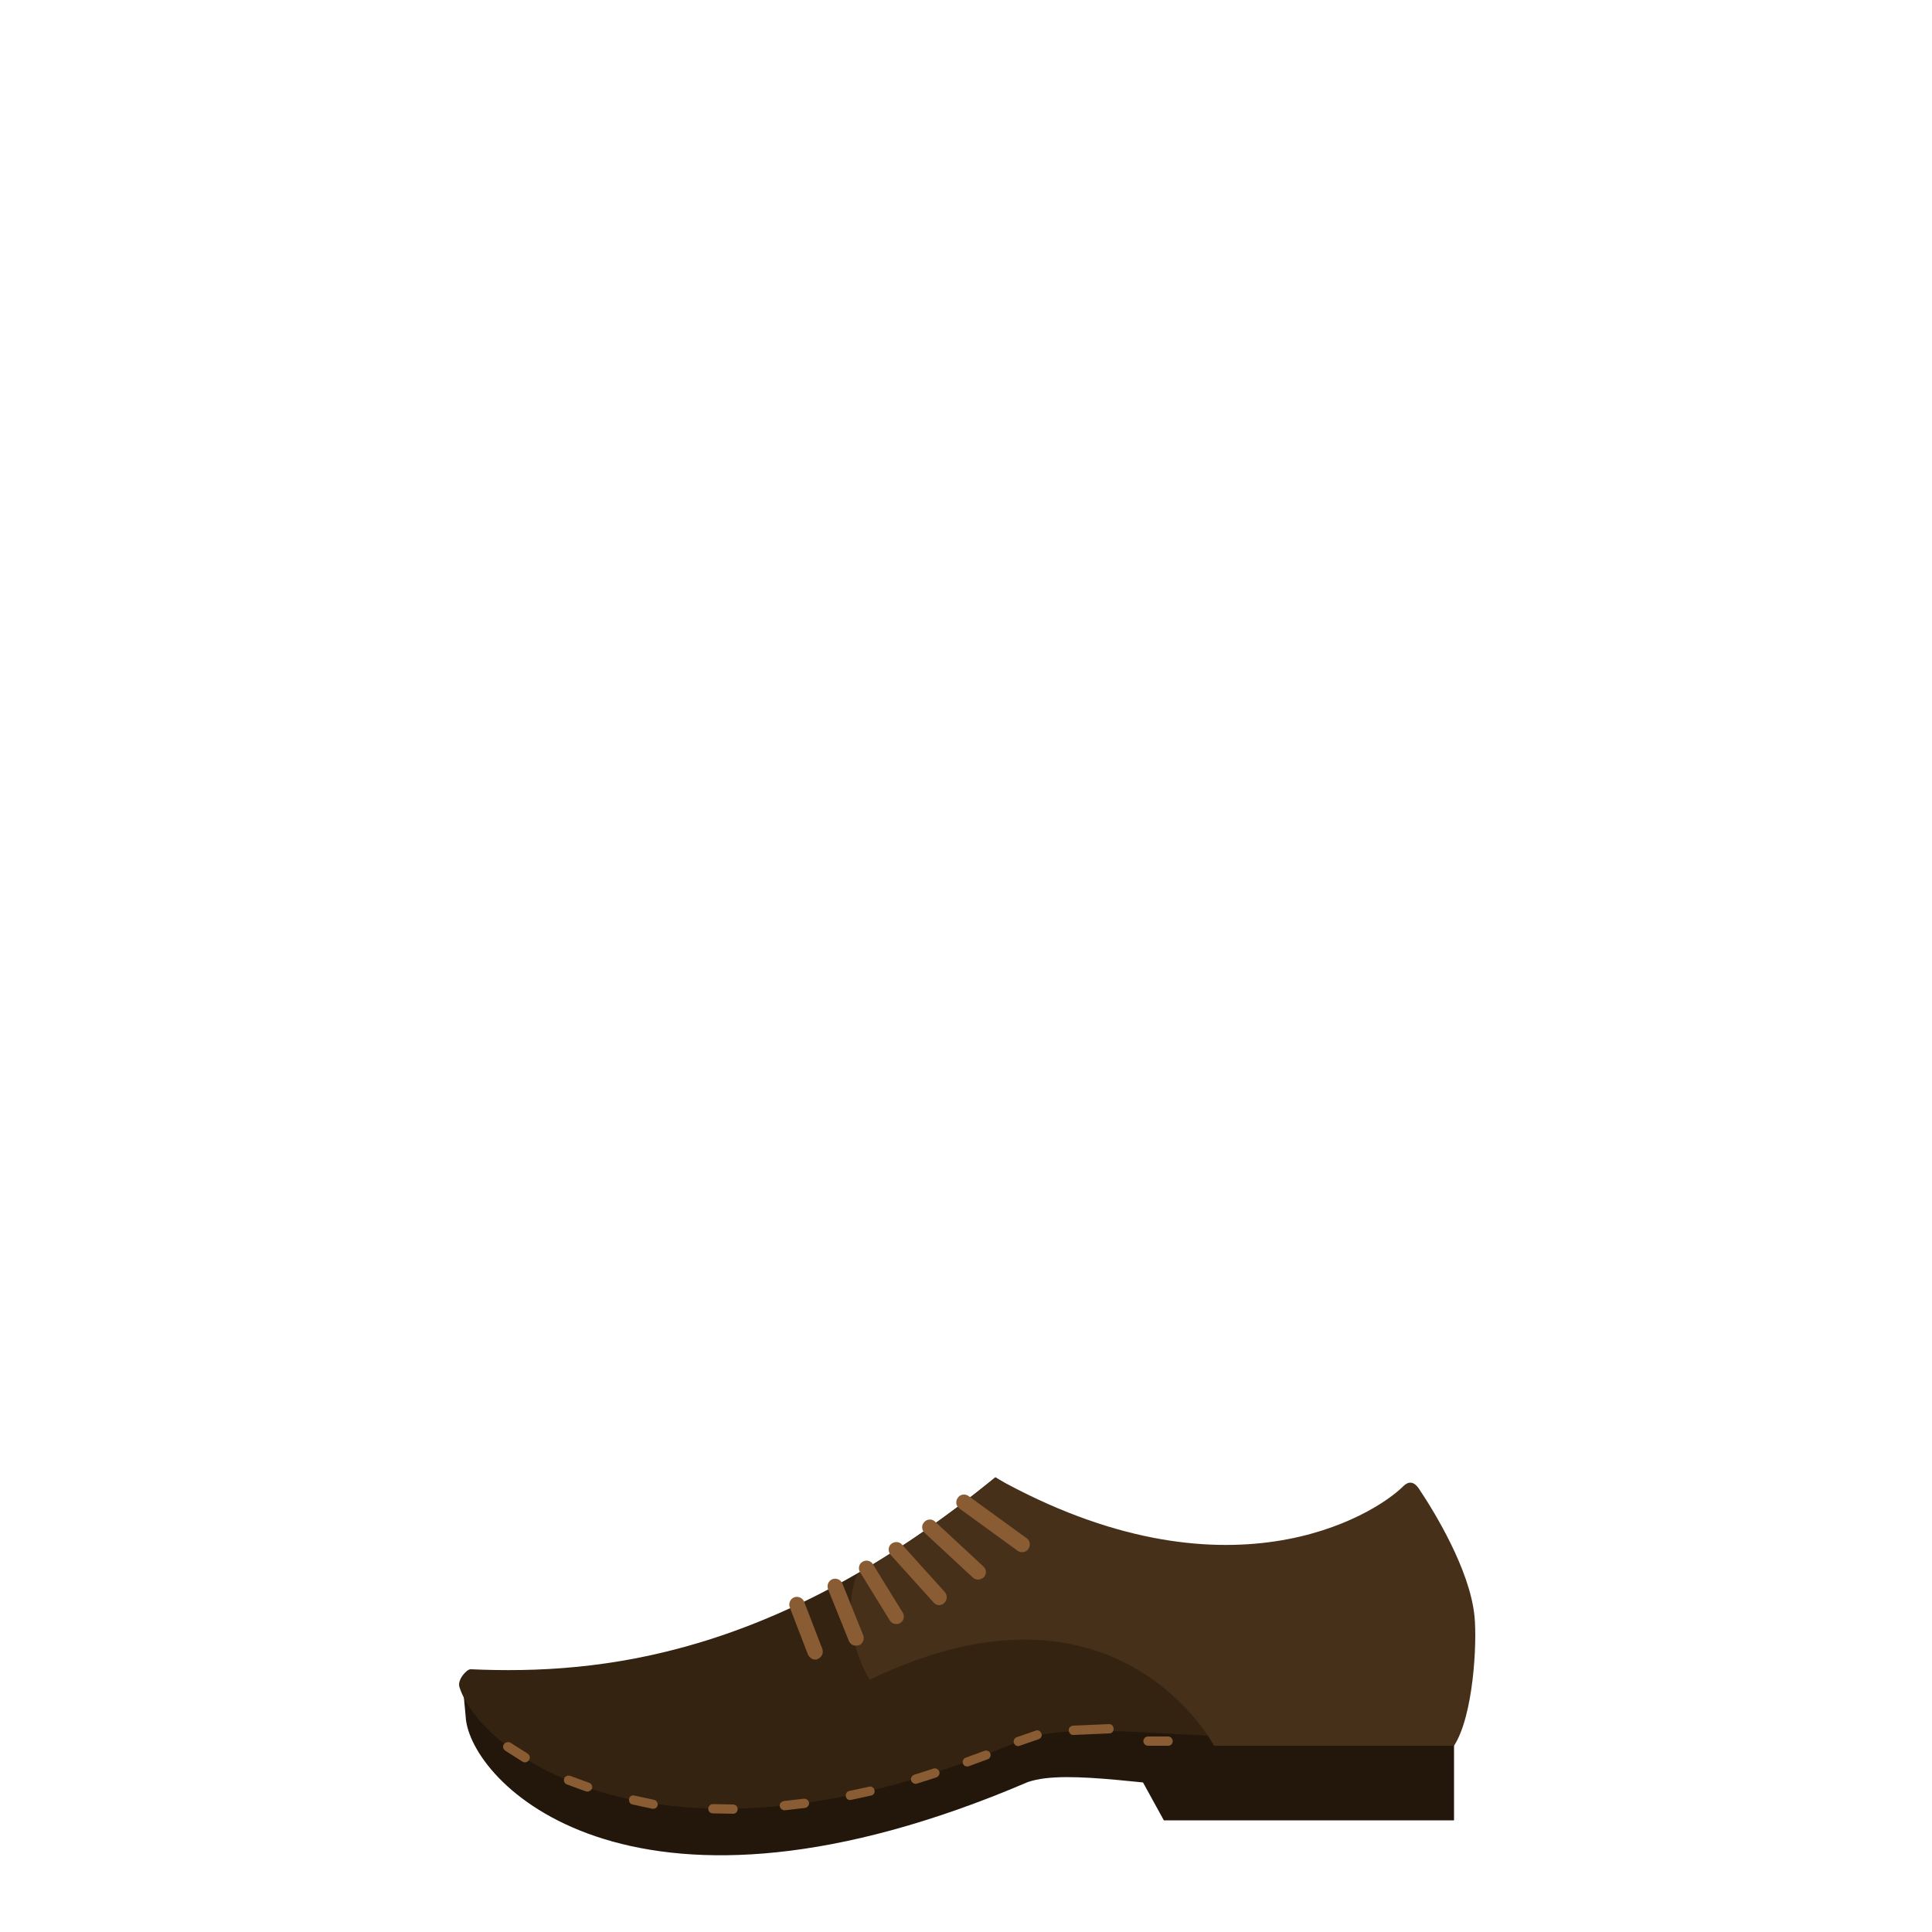 <?xml version="1.0" encoding="utf-8"?>
<!-- Generator: Adobe Illustrator 18.0.0, SVG Export Plug-In . SVG Version: 6.00 Build 0)  -->
<!DOCTYPE svg PUBLIC "-//W3C//DTD SVG 1.1//EN" "http://www.w3.org/Graphics/SVG/1.1/DTD/svg11.dtd">
<svg version="1.1" id="content" xmlns="http://www.w3.org/2000/svg" xmlns:xlink="http://www.w3.org/1999/xlink" x="0px" y="0px"
	 width="500px" height="500px" viewBox="0 0 500 500" enable-background="new 0 0 500 500" xml:space="preserve">
<rect id="position" display="none" fill="none" stroke="#000000" width="500" height="500"/>
<g id="bounds" display="none">
	<rect x="0.2" y="80.2" display="inline" fill="none" stroke="#EAEAEA" stroke-miterlimit="10" width="499.5" height="499.5"/>
</g>
<g id="shoes">
	<path fill="#23170C" d="M376.3,424.4v46.7h-75.1l-5.5-10v-4l44.5,2C340.2,459.1,371.3,443.1,376.3,424.4z"/>
	<path fill="#23170C" d="M120.6,445.2c2.4,17.6,44.6,59.1,145.4,16c20.6-7.2,92.4,20.2,108.6-21.6c4.3-11,0-30.6,0-30.6L120,438.7
		L120.6,445.2z"/>
	<path fill="#352311" d="M363,385.5c-7.6,9.7-43.7,36.1-105.4-3.2c-56.7,46.3-102,51.2-135.8,49.7c-1.1,0-3.5,2.8-2.9,4.6
		c5.7,18,54.1,52.8,145.8,13.6c25.7-9,91,14.2,106.1-22c7.4-17.7,1.5-33.3-2.6-40.9L363,385.5z"/>
	<path fill="#47301A" d="M257.6,382.4c59.7,33.4,97.9,9.9,105.6,2.2c1.3-1.3,2.7-1.2,3.9,0.5c4.1,6.1,13.3,21.1,14.5,33.2
		c0.7,7-0.3,25.8-5.3,33.5c-35.3,0-39.3,0-39.3,0h-22.8c0,0-25.1-48-89.1-17.1c-7.6-12.5-4.6-26.6-2.7-27.7c0,0,0,0,0,0
		C233.5,400.5,245.3,392.4,257.6,382.4z"/>
	<path fill="#895C33" d="M253.1,408.8c-0.5,0-1-0.2-1.3-0.5l-12.5-11.6c-0.8-0.7-0.9-2-0.1-2.8c0.7-0.8,2-0.9,2.8-0.1l12.5,11.6
		c0.8,0.7,0.9,2,0.1,2.8C254.1,408.6,253.6,408.8,253.1,408.8L253.1,408.8z"/>
	<path fill="#895C33" d="M243.1,415.4c-0.5,0-1.1-0.2-1.5-0.7l-11.1-12.3c-0.7-0.8-0.7-2.1,0.1-2.8c0.8-0.7,2.1-0.7,2.8,0.1
		l11.1,12.3c0.7,0.8,0.7,2.1-0.1,2.8C244.1,415.2,243.6,415.4,243.1,415.4L243.1,415.4z"/>
	<path fill="#895C33" d="M232,420.3c-0.7,0-1.3-0.3-1.7-0.9l-7.7-12.5c-0.6-0.9-0.3-2.2,0.6-2.7c0.9-0.6,2.2-0.3,2.7,0.6l7.7,12.5
		c0.6,0.9,0.3,2.2-0.6,2.7C232.8,420.2,232.4,420.3,232,420.3L232,420.3z"/>
	<path fill="#895C33" d="M221.5,425.9c-0.8,0-1.5-0.5-1.8-1.2l-5.4-13.4c-0.4-1,0.1-2.2,1.1-2.6c1-0.4,2.2,0.1,2.6,1.1l5.4,13.4
		c0.4,1-0.1,2.2-1.1,2.6C221.9,425.8,221.7,425.9,221.5,425.9L221.5,425.9z"/>
	<path fill="#895C33" d="M211,429.5c-0.8,0-1.5-0.5-1.9-1.3l-4.7-12.2c-0.4-1,0.1-2.2,1.1-2.6c1-0.4,2.2,0.1,2.6,1.1l4.7,12.2
		c0.4,1-0.1,2.2-1.1,2.6C211.5,429.5,211.2,429.5,211,429.5L211,429.5z"/>
	<path fill="#895C33" d="M264.5,401.7c-0.4,0-0.8-0.1-1.2-0.4l-15-10.9c-0.9-0.6-1.1-1.9-0.4-2.8c0.6-0.9,1.9-1.1,2.8-0.4l15,10.9
		c0.9,0.6,1.1,1.9,0.4,2.8C265.7,401.5,265.1,401.7,264.5,401.7L264.5,401.7z"/>
	<path fill="#895C33" d="M276.6,447.9c0.1,0.7,0.6,1.2,1.3,1.1l9.2-0.4c0.7,0,1.2-0.6,1.1-1.3l0,0c-0.1-0.7-0.6-1.2-1.3-1.1
		l-9.2,0.4C277,446.7,276.5,447.2,276.6,447.9L276.6,447.9z"/>
	<path fill="#895C33" d="M295.9,450.6c0,0.7,0.6,1.2,1.2,1.2l5.2,0c0.7,0,1.2-0.5,1.2-1.2l0,0c0-0.7-0.6-1.2-1.2-1.2l-5.2,0
		C296.4,449.4,295.9,450,295.9,450.6L295.9,450.6z"/>
	<path fill="#895C33" d="M262.4,451.1c0.2,0.6,0.9,1,1.5,0.7l4.9-1.7c0.6-0.2,1-0.9,0.7-1.5l0,0c-0.2-0.6-0.9-1-1.5-0.7l-4.9,1.7
		C262.5,449.8,262.2,450.5,262.4,451.1L262.4,451.1z"/>
	<path fill="#895C33" d="M249.2,456.4c0.2,0.6,0.9,0.9,1.5,0.7l4.9-1.8c0.6-0.2,0.9-0.9,0.7-1.5l0,0c-0.2-0.6-0.9-0.9-1.5-0.7
		l-4.9,1.8C249.3,455.1,249,455.8,249.2,456.4L249.2,456.4z"/>
	<path fill="#895C33" d="M235.8,460.8c0.2,0.6,0.9,1,1.5,0.8l5-1.6c0.6-0.2,1-0.9,0.8-1.5l0,0c-0.2-0.6-0.9-1-1.5-0.8l-5,1.6
		C236,459.5,235.6,460.2,235.8,460.8L235.8,460.8z"/>
	<path fill="#895C33" d="M218.9,464.9c0.1,0.7,0.8,1.1,1.4,0.9l5.1-1.1c0.7-0.1,1.1-0.8,0.9-1.4l0,0c-0.1-0.7-0.8-1.1-1.4-0.9
		l-5.1,1.1C219.2,463.6,218.8,464.2,218.9,464.9L218.9,464.9z"/>
	<path fill="#895C33" d="M201.8,467.4c0.1,0.7,0.7,1.1,1.3,1.1l5.2-0.6c0.7-0.1,1.1-0.7,1.1-1.3l0,0c-0.1-0.7-0.7-1.1-1.3-1.1
		l-5.2,0.6C202.2,466.2,201.7,466.8,201.8,467.4L201.8,467.4z"/>
	<path fill="#895C33" d="M183.3,468.1c0,0.7,0.5,1.2,1.2,1.2l5.2,0.1c0.7,0,1.2-0.5,1.2-1.2l0,0c0-0.7-0.5-1.2-1.2-1.2l-5.2-0.1
		C183.9,466.9,183.3,467.4,183.3,468.1L183.3,468.1z"/>
	<path fill="#895C33" d="M162.8,465.6c-0.1,0.7,0.3,1.3,0.9,1.4l5.1,1.1c0.7,0.1,1.3-0.3,1.4-0.9l0,0c0.1-0.6-0.3-1.3-0.9-1.4
		l-5.1-1.1C163.5,464.5,162.9,464.9,162.8,465.6L162.8,465.6z"/>
	<path fill="#895C33" d="M146,460.3c-0.2,0.6,0.1,1.3,0.7,1.5l4.9,1.8c0.6,0.2,1.3-0.1,1.6-0.7l0,0c0.2-0.6-0.1-1.3-0.7-1.5
		l-4.9-1.8C146.9,459.4,146.2,459.7,146,460.3L146,460.3z"/>
	<path fill="#895C33" d="M130.4,451.4c-0.4,0.6-0.2,1.3,0.4,1.7l4.4,2.8c0.6,0.4,1.3,0.2,1.7-0.4l0,0c0.4-0.6,0.2-1.3-0.4-1.7
		l-4.4-2.8C131.5,450.7,130.8,450.9,130.4,451.4L130.4,451.4z"/>
</g>
</svg>

